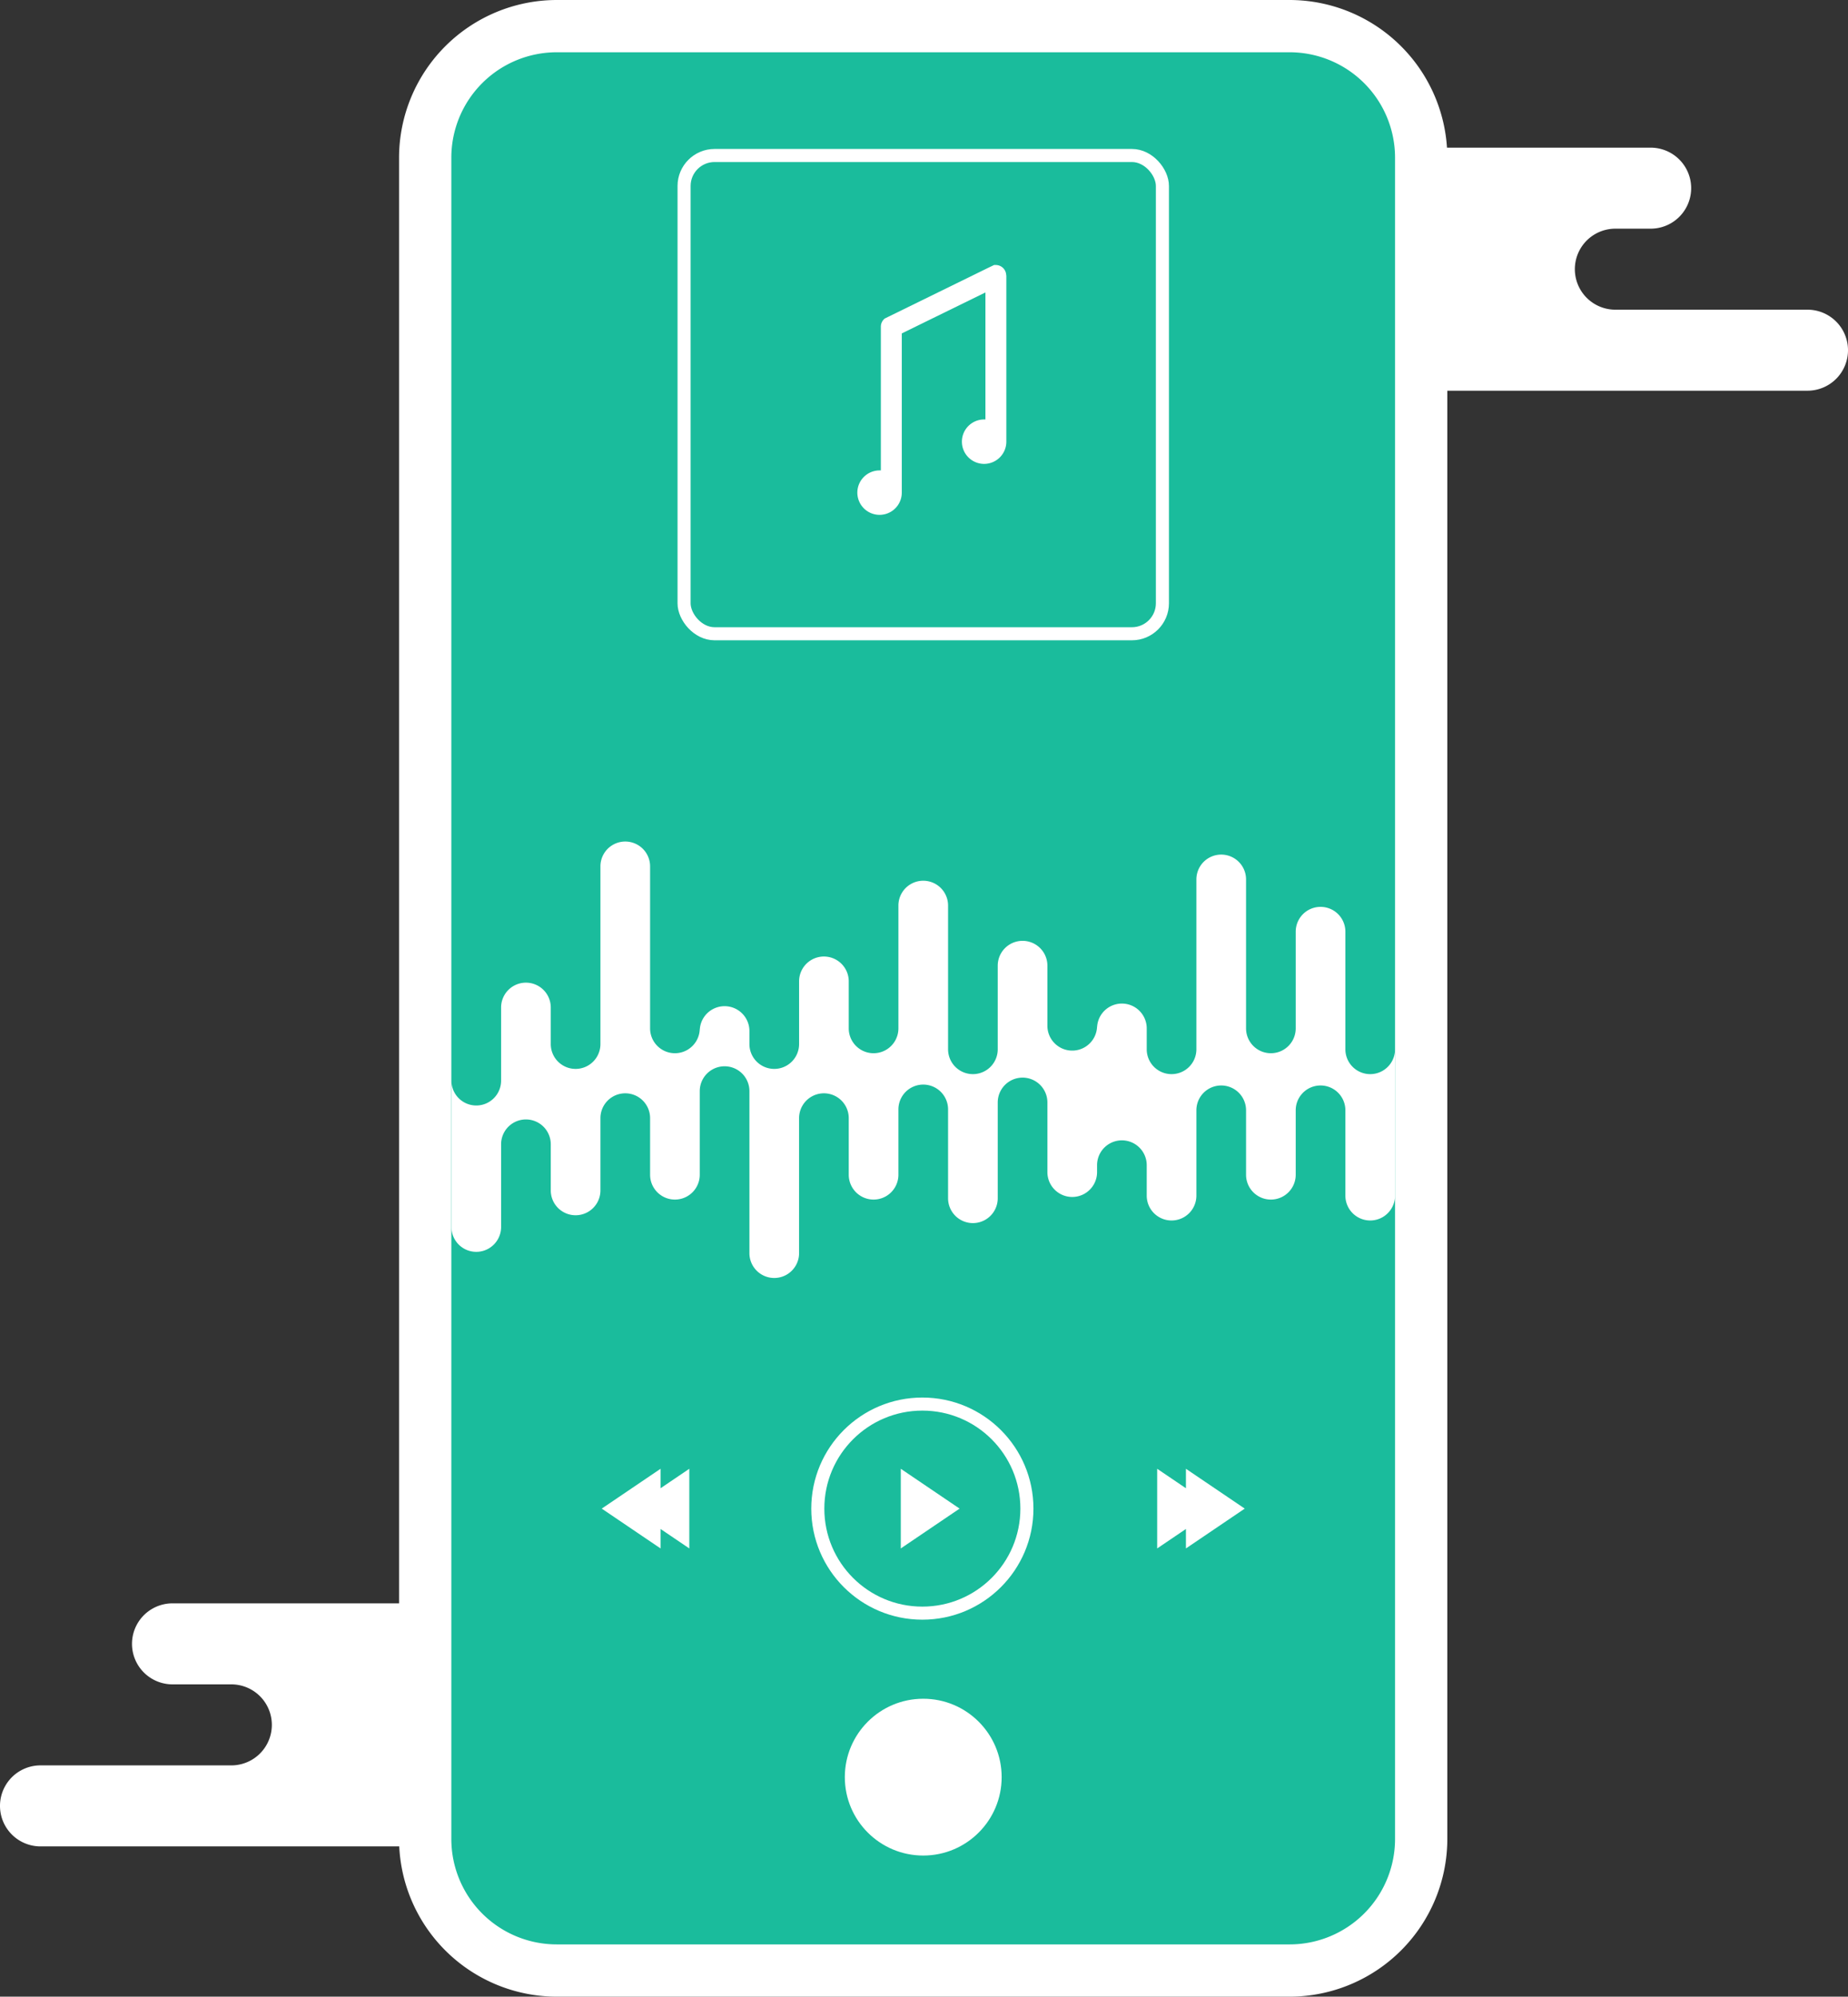 <svg xmlns="http://www.w3.org/2000/svg" viewBox="0 0 707 764"><rect x="0" y="0" width="707" height="764" fill="#333333" stroke="none"/><defs><style>.cls-1{fill:#fff;}.cls-2,.cls-3{fill:#1abc9c;}.cls-3,.cls-4{stroke:#fff;stroke-miterlimit:10;stroke-width:5px;}.cls-4{fill:none;}</style></defs><title>mobile-player</title><g id="Layer_2" data-name="Layer 2"><g id="Layer_1-2" data-name="Layer 1"><path class="cls-1" d="M707,134a15.5,15.5,0,0,1-15.5,15.5h-228a15.5,15.5,0,0,1,0-31h73a15.5,15.5,0,0,0,0-31H514a15.5,15.5,0,0,1,0-31H631.5a15.5,15.5,0,0,1,0,31H618a15.5,15.5,0,0,0,0,31h73.5A15.5,15.5,0,0,1,707,134Z"/><path class="cls-1" d="M259,691a15.5,15.5,0,0,1-15.5,15.5H15.5a15.5,15.5,0,0,1,0-31h73a15.5,15.5,0,0,0,0-31H66a15.5,15.5,0,0,1,0-31H183.5a15.5,15.5,0,0,1,0,31H170a15.5,15.5,0,0,0,0,31h73.5A15.5,15.5,0,0,1,259,691Z"/><rect class="cls-2" x="162.71" y="10" width="381" height="744" rx="50.33" ry="50.33"/><path class="cls-1" d="M493.37,20a40.34,40.34,0,0,1,40.34,40.33V703.67A40.34,40.34,0,0,1,493.37,744H213a40.33,40.33,0,0,1-40.33-40.33V60.33A40.33,40.33,0,0,1,213,20H493.37m0-20H213a60.4,60.4,0,0,0-60.33,60.33V703.67A60.4,60.4,0,0,0,213,764H493.37a60.41,60.41,0,0,0,60.34-60.33V60.33A60.41,60.41,0,0,0,493.37,0Z"/><circle class="cls-1" cx="353.21" cy="680" r="30"/><path class="cls-1" d="M343,182.5v.5a4,4,0,0,1-.14,1A8.65,8.65,0,0,0,343,182.5Z"/><rect class="cls-3" x="261.71" y="59.5" width="183" height="183" rx="11.67" ry="11.67"/><path class="cls-1" d="M385,105.3V169a8.5,8.5,0,1,1-8.5-8.5h.5v-48.6l-32,15.68V188.5a8.65,8.65,0,0,1-.14,1.54h0A8.5,8.5,0,1,1,336.49,180h.5V125a4,4,0,0,1,1.45-3.08s0,0,0,0l.28-.16,1.27-.62h0l38.23-18.74,2.1-1a4.23,4.23,0,0,1,.63,0,4,4,0,0,1,4,4Z"/><circle class="cls-4" cx="352.87" cy="577.25" r="40"/><polygon class="cls-1" points="344.62 592.49 367.12 577.25 344.62 562.01 344.62 592.49"/><polygon class="cls-1" points="453.71 592.49 453.71 585.04 442.71 592.49 442.71 562.01 453.71 569.46 453.71 562.01 476.21 577.25 453.71 592.49"/><polygon class="cls-1" points="252.71 562.01 252.71 569.46 263.71 562.01 263.71 592.49 252.71 585.04 252.71 592.49 230.21 577.25 252.71 562.01"/><path class="cls-1" d="M533.71,401.5v56a9.5,9.5,0,1,1-19,0V424.84a9.5,9.5,0,0,0-19,0V449.5a9.5,9.5,0,1,1-19,0V424.84a9.5,9.5,0,0,0-19,0V457.5a9.5,9.5,0,1,1-19,0V445.84a9.5,9.5,0,0,0-19,0v2.66a9.5,9.5,0,1,1-19,0V421.84a9.5,9.5,0,0,0-19,0V458.5a9.5,9.5,0,1,1-19,0v-34a9.5,9.5,0,0,0-19,0v25a9.5,9.5,0,1,1-19,0V427.84a9.5,9.5,0,0,0-19,0V479.5a9.5,9.5,0,1,1-19,0v-62a9.5,9.5,0,0,0-19,0v32a9.5,9.5,0,1,1-19,0V427.84a9.5,9.5,0,0,0-19,0V455.5a9.5,9.5,0,1,1-19,0V437.84a9.5,9.5,0,0,0-19,0V469.5a9.5,9.5,0,1,1-19,0v-56a9.5,9.5,0,0,0,19,0v-28a9.5,9.5,0,0,1,19,0v14a9.5,9.5,0,0,0,19,0v-68a9.5,9.5,0,0,1,19,0v62a9.5,9.5,0,0,0,19,0v1a9.5,9.5,0,0,1,19,0v5a9.5,9.5,0,0,0,19,0v-24a9.5,9.5,0,0,1,19,0v18a9.5,9.5,0,0,0,19,0v-47a9.5,9.5,0,0,1,19,0v55a9.5,9.5,0,0,0,19,0v-32a9.5,9.5,0,0,1,19,0v23a9.5,9.5,0,0,0,19,0v1a9.5,9.5,0,0,1,19,0v8a9.5,9.5,0,0,0,19,0v-65a9.5,9.5,0,0,1,19,0v57a9.5,9.5,0,0,0,19,0v-37a9.5,9.5,0,0,1,19,0v45a9.5,9.5,0,0,0,19,0Z"/></g></g></svg>